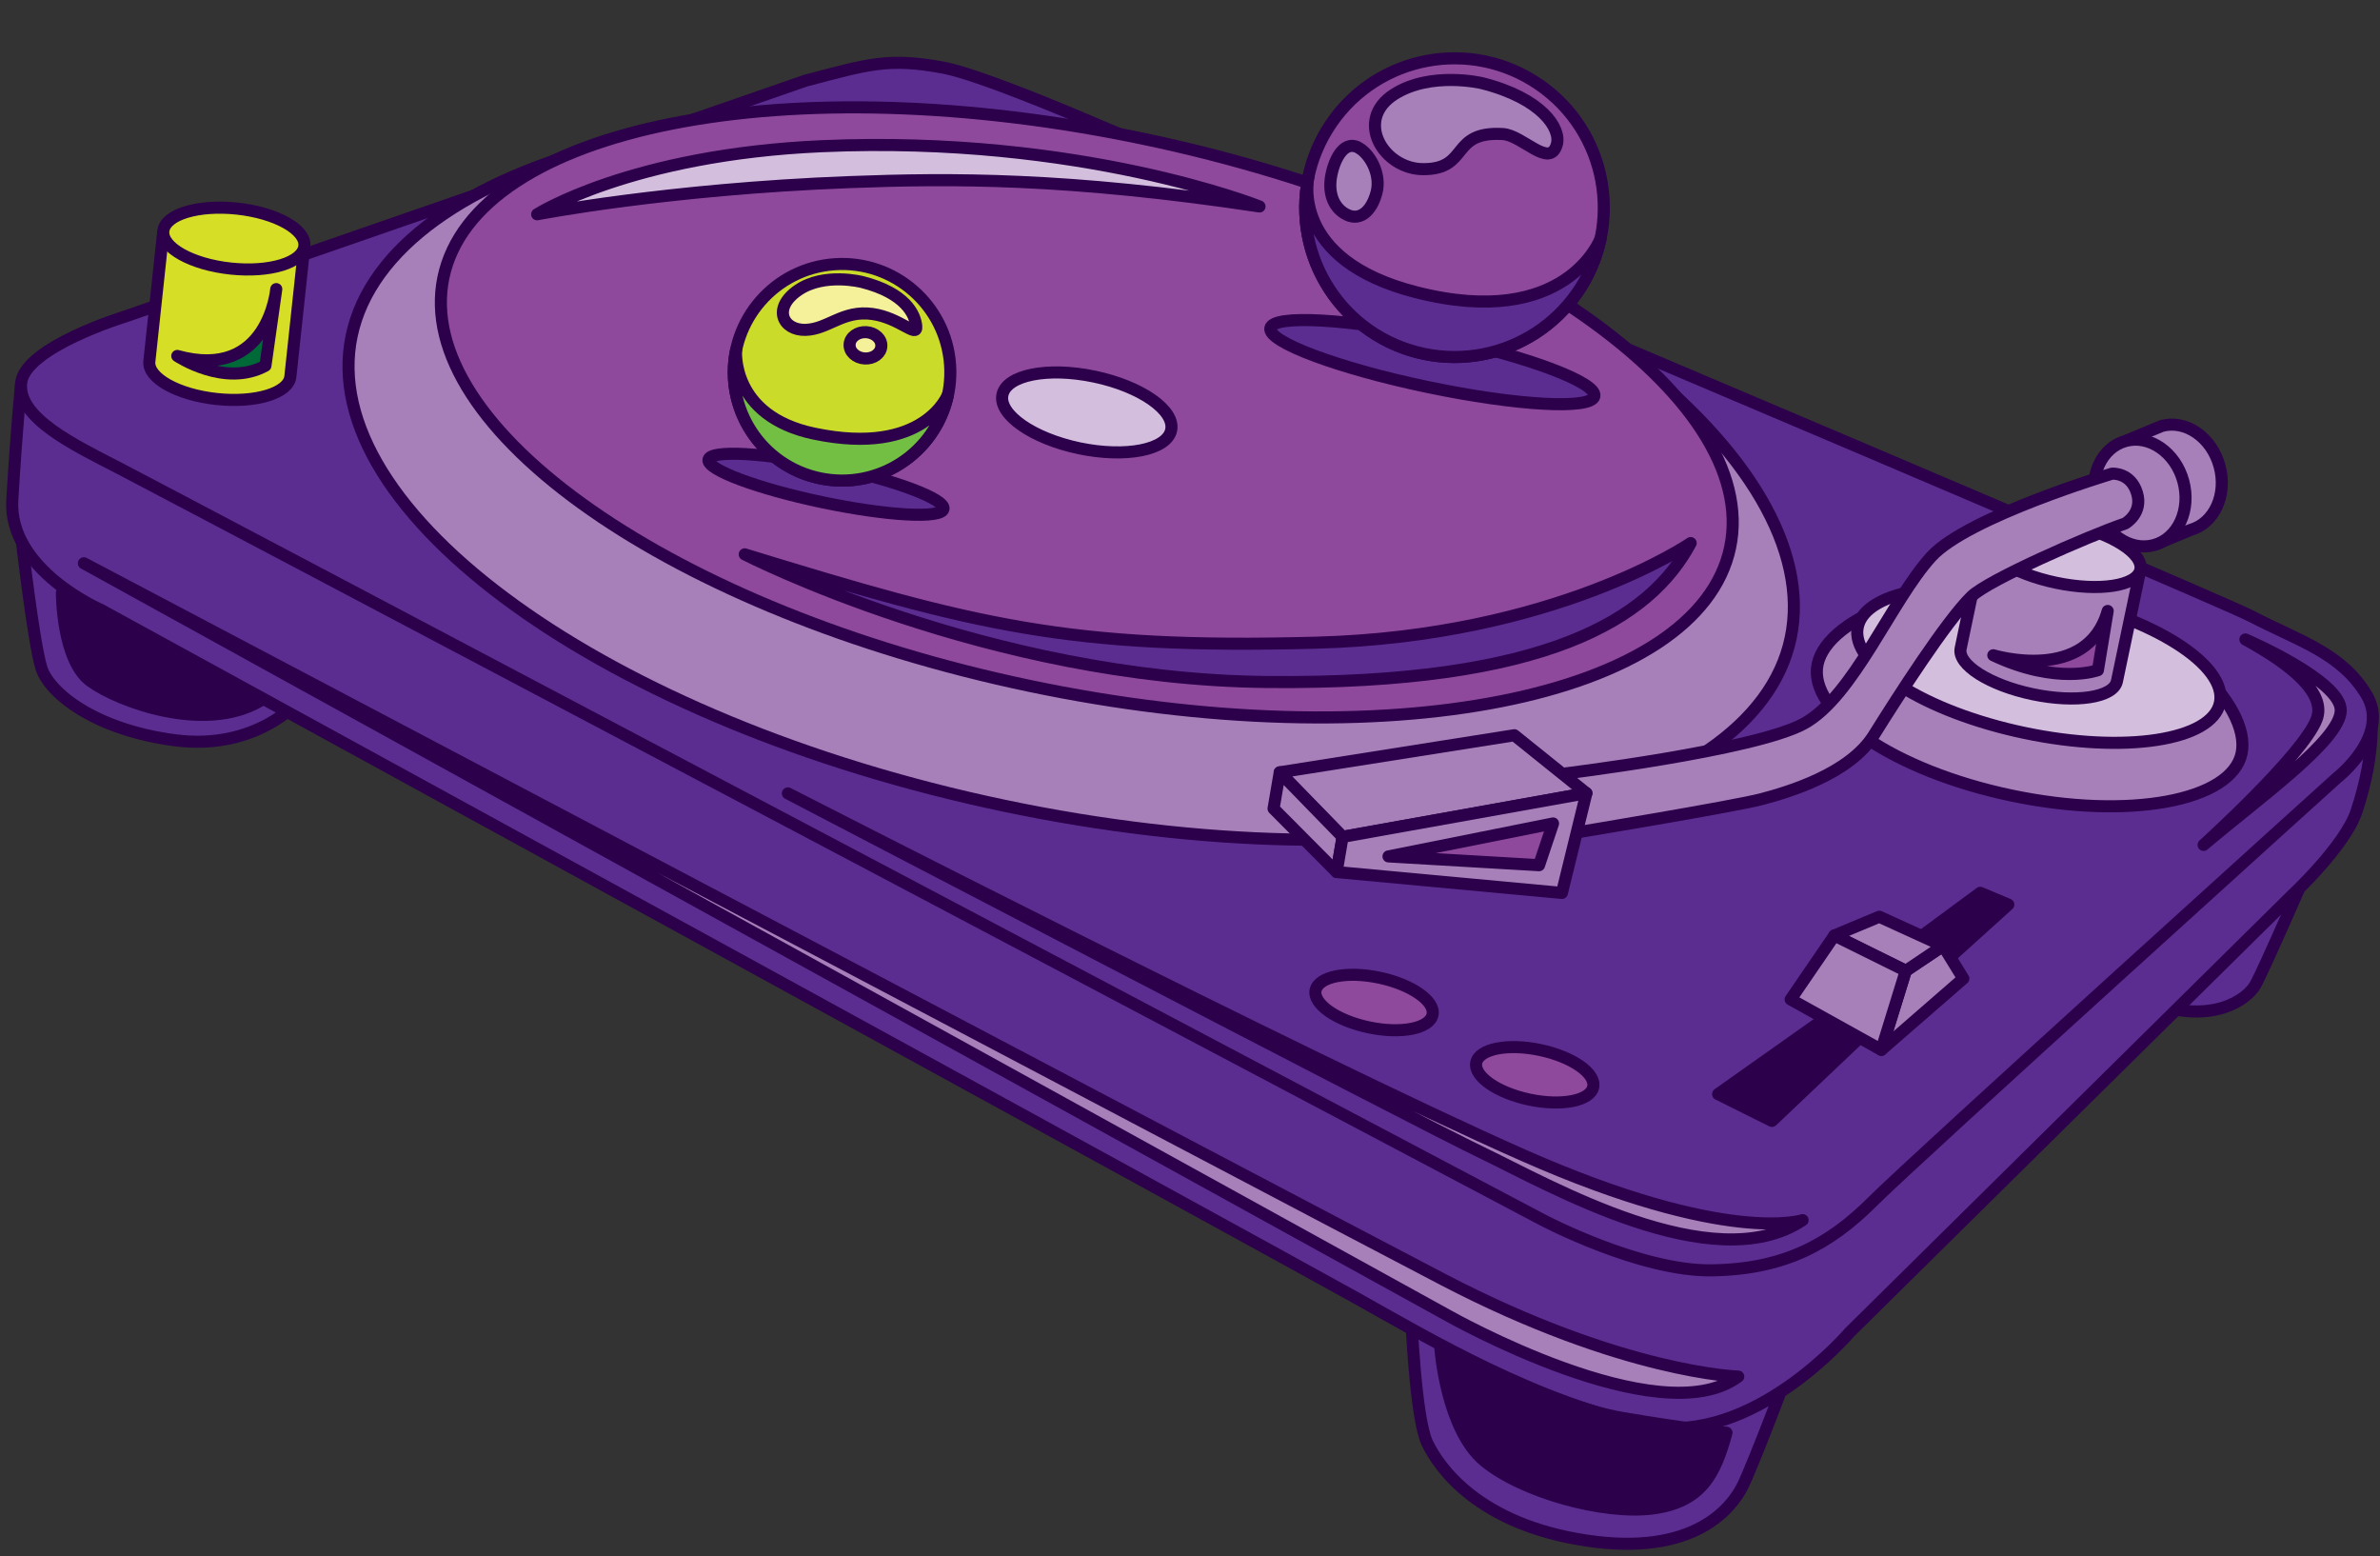 <svg width="335" height="219" viewBox="0 0 335 219" fill="none" xmlns="http://www.w3.org/2000/svg">
<rect x="0" y="0" width="335" height="219" fill="#333333" stroke="none"/>
<path d="M3.041 75.836C3.041 75.836 4.749 90.652 5.842 94.047C6.935 97.441 13.216 102.675 24.646 104.168C36.084 105.661 42.072 98.642 42.072 98.642L3.041 75.836Z" fill="#5C2D91" stroke="#2C004B" stroke-width="1.7" stroke-miterlimit="10" stroke-linejoin="round"/>
<path d="M198.635 185.102C198.635 185.102 199.22 199.533 200.891 203.043C202.569 206.553 208.126 214.504 223.312 216.782C238.498 219.068 243.709 212.172 245.241 209.185C246.772 206.191 252.907 189.858 252.907 189.858L198.635 185.102Z" fill="#5C2D91" stroke="#2C004B" stroke-width="1.7" stroke-miterlimit="10" stroke-linejoin="round"/>
<path d="M325.304 121.171C325.304 121.171 318.592 136.634 317.422 138.643C316.245 140.659 311.442 144.169 302.883 141.167C294.332 138.166 325.304 121.171 325.304 121.171Z" fill="#5C2D91" stroke="#2C004B" stroke-width="1.7" stroke-miterlimit="10" stroke-linejoin="round"/>
<path d="M333.663 99.958C333.663 99.958 334.648 105.276 331.693 114.174C330.068 119.069 322.579 126.02 322.579 126.02L260.326 187.503C260.326 187.503 246.734 203.474 232.125 200.611C216.485 197.547 200.891 188.234 190.823 182.608C180.763 176.981 14.155 85.795 14.155 85.795C14.155 85.795 1.147 80.207 1.732 70.34C2.34 60.172 2.987 53.838 2.987 53.838L95.119 26.029L151.345 28.645L297.726 90.39L333.663 99.958Z" fill="#5C2D91" stroke="#2C004B" stroke-width="1.7" stroke-miterlimit="10" stroke-linejoin="round"/>
<path d="M113.415 11.343L17.588 44.547C17.588 44.547 3.587 48.835 2.987 53.83C2.386 58.825 10.476 62.627 16.864 65.93C23.253 69.224 217.116 171.655 217.116 171.655C217.116 171.655 230.809 178.898 240.93 178.759C251.052 178.62 257.502 175.157 263.598 169.061C269.694 162.965 328.968 109.433 328.968 109.433C328.968 109.433 336.526 103.537 333.116 97.802C329.576 91.853 323.48 90.159 316.868 86.711C310.811 83.555 150.83 16.023 150.83 16.023C150.83 16.023 137.706 10.465 132.911 9.549C125.091 8.072 122.335 9.003 113.415 11.343Z" fill="#5C2D91" stroke="#2C004B" stroke-width="1.7" stroke-miterlimit="10" stroke-linejoin="round"/>
<path d="M252.052 89.759C246.849 114.544 197.289 125.119 141.355 113.381C85.421 101.644 44.296 72.033 49.499 47.249C54.703 22.465 104.894 8.849 160.828 20.587C216.762 32.333 257.248 64.975 252.052 89.759Z" fill="#A880B9" stroke="#2C004B" stroke-width="1.7" stroke-miterlimit="10" stroke-linejoin="round"/>
<path d="M243.526 77.036C247.986 55.785 211.059 30.049 161.048 19.553C111.036 9.057 66.878 17.776 62.418 39.027C57.958 60.278 94.885 86.014 144.897 96.51C194.908 107.006 239.066 98.287 243.526 77.036Z" fill="#8F499C" stroke="#2C004B" stroke-width="1.7" stroke-miterlimit="10" stroke-linejoin="round"/>
<path d="M164.846 60.526C164.261 63.313 158.473 64.452 151.915 63.082C145.357 61.704 140.516 58.333 141.101 55.546C141.686 52.76 147.474 51.613 154.032 52.991C160.589 54.361 165.431 57.74 164.846 60.526Z" fill="#D3BFDD" stroke="#2C004B" stroke-width="1.7" stroke-miterlimit="10" stroke-linejoin="round"/>
<path d="M224.251 152.967C223.843 154.899 219.833 155.691 215.292 154.737C210.75 153.783 207.395 151.443 207.795 149.518C208.203 147.587 212.213 146.794 216.754 147.748C221.303 148.703 224.659 151.035 224.251 152.967Z" fill="#8F499C" stroke="#2C004B" stroke-width="1.7" stroke-miterlimit="10" stroke-linejoin="round"/>
<path d="M201.637 142.799C201.229 144.731 197.219 145.524 192.678 144.569C188.137 143.615 184.781 141.275 185.181 139.343C185.589 137.411 189.599 136.618 194.14 137.573C198.689 138.535 202.045 140.875 201.637 142.799Z" fill="#8F499C" stroke="#2C004B" stroke-width="1.7" stroke-miterlimit="10" stroke-linejoin="round"/>
<path d="M42.841 34.634L40.871 52.991C40.625 55.323 35.976 56.732 30.495 56.147C25.015 55.562 20.774 53.191 21.02 50.867L22.991 32.51" fill="#D6DE26"/>
<path d="M42.841 34.634L40.871 52.991C40.625 55.323 35.976 56.732 30.495 56.147C25.015 55.562 20.774 53.191 21.02 50.867L22.991 32.51" stroke="#2C004B" stroke-width="1.7" stroke-miterlimit="10" stroke-linejoin="round"/>
<path d="M315.521 106C314.105 112.742 299.604 115.405 283.117 111.942C266.638 108.486 254.423 100.212 255.839 93.469C257.255 86.727 272.503 80.515 288.982 83.979C305.469 87.442 316.937 99.257 315.521 106Z" fill="#A880B9" stroke="#2C004B" stroke-width="1.7" stroke-miterlimit="10" stroke-linejoin="round"/>
<path d="M312.465 98.911C311.357 104.199 299.05 106.092 284.972 103.137C270.902 100.181 260.388 93.5 261.496 88.212C262.605 82.924 274.912 81.031 288.99 83.987C303.067 86.934 313.574 93.615 312.465 98.911Z" fill="#D3BFDD" stroke="#2C004B" stroke-width="1.7" stroke-miterlimit="10" stroke-linejoin="round"/>
<path d="M301.267 80.177L297.972 95.863C297.495 98.149 292.184 98.965 286.104 97.687C280.031 96.409 275.49 93.531 275.974 91.245L279.269 75.558" fill="#A880B9"/>
<path d="M301.267 80.177L297.972 95.863C297.495 98.149 292.184 98.965 286.104 97.687C280.031 96.409 275.49 93.531 275.974 91.245L279.269 75.558" stroke="#2C004B" stroke-width="1.7" stroke-miterlimit="10" stroke-linejoin="round"/>
<path d="M301.266 80.177C300.789 82.455 295.478 83.278 289.398 82.001C283.325 80.723 278.791 77.837 279.269 75.558C279.746 73.272 285.064 72.457 291.137 73.734C297.21 75.012 301.751 77.898 301.266 80.177Z" fill="#D3BFDD" stroke="#2C004B" stroke-width="1.7" stroke-miterlimit="10" stroke-linejoin="round"/>
<path d="M42.841 34.634C42.595 36.966 37.946 38.375 32.466 37.79C26.986 37.205 22.745 34.842 22.991 32.51C23.237 30.177 27.886 28.769 33.366 29.354C38.847 29.939 43.088 32.302 42.841 34.634Z" fill="#D6DE26" stroke="#2C004B" stroke-width="1.7" stroke-miterlimit="10" stroke-linejoin="round"/>
<path d="M299.181 62.058L304.284 59.941C307.663 59.018 311.303 61.542 312.412 65.583C313.52 69.624 311.673 73.65 308.294 74.581L303.191 76.698" fill="#A880B9"/>
<path d="M299.181 62.058L304.284 59.941C307.663 59.018 311.303 61.542 312.412 65.583C313.52 69.624 311.673 73.65 308.294 74.581L303.191 76.698" stroke="#2C004B" stroke-width="1.7" stroke-miterlimit="10" stroke-linejoin="round"/>
<path d="M295.063 71.056C293.954 67.015 295.802 62.989 299.181 62.058C302.56 61.134 306.2 63.659 307.309 67.7C308.417 71.741 306.57 75.766 303.191 76.698C299.804 77.621 296.163 75.097 295.063 71.056Z" fill="#A880B9" stroke="#2C004B" stroke-width="1.7" stroke-miterlimit="10" stroke-linejoin="round"/>
<path d="M297.287 66.653C297.287 66.653 276.952 72.726 271.841 78.329C266.23 84.479 260.881 98.018 253.907 101.828C246.934 105.638 219.586 108.932 219.586 108.932C219.586 108.932 224.135 110.941 221.618 117.191C221.618 117.191 244.086 113.474 247.911 112.465C251.737 111.457 260.357 108.902 263.759 103.437C267.169 97.98 273.95 87.404 277.491 83.933C279.854 81.616 293.931 75.435 299.127 73.665C299.127 73.665 301.682 72.241 300.789 69.347C299.889 66.445 297.287 66.653 297.287 66.653Z" fill="#A880B9" stroke="#2C004B" stroke-width="1.7" stroke-miterlimit="10" stroke-linejoin="round"/>
<path d="M213.152 103.46L223.296 111.611L188.976 117.761L180.132 108.678L213.152 103.46Z" fill="#A880B9" stroke="#2C004B" stroke-width="1.7" stroke-miterlimit="10" stroke-linejoin="round"/>
<path d="M188.976 117.761L180.132 108.678L179.262 113.789L188.137 122.71L188.976 117.761Z" fill="#A880B9" stroke="#2C004B" stroke-width="1.7" stroke-miterlimit="10" stroke-linejoin="round"/>
<path d="M188.976 117.761L188.137 122.71L219.848 125.65L223.296 111.611L188.976 117.761Z" fill="#A880B9" stroke="#2C004B" stroke-width="1.7" stroke-miterlimit="10" stroke-linejoin="round"/>
<path d="M256.701 143.446L241.838 153.96L249.412 157.731L261.443 146.324" fill="#2C004B"/>
<path d="M256.701 143.446L241.838 153.96L249.412 157.731L261.443 146.324" stroke="#2C004B" stroke-width="1.7" stroke-miterlimit="10" stroke-linejoin="round"/>
<path d="M269.286 132.608L278.737 125.635L282.678 127.29L274.227 134.925L269.286 132.608Z" fill="#2C004B" stroke="#2C004B" stroke-width="1.7" stroke-miterlimit="10" stroke-linejoin="round"/>
<path d="M268.254 136.611L264.814 147.733L276.351 137.703L273.504 133.093L268.254 136.611Z" fill="#A880B9" stroke="#2C004B" stroke-width="1.7" stroke-miterlimit="10" stroke-linejoin="round"/>
<path d="M273.503 133.093L268.254 136.611L258.202 131.638L264.521 128.998L273.503 133.093Z" fill="#A880B9" stroke="#2C004B" stroke-width="1.7" stroke-miterlimit="10" stroke-linejoin="round"/>
<path d="M264.814 147.733L268.254 136.61L258.202 131.638L252.044 140.636L264.814 147.733Z" fill="#A880B9" stroke="#2C004B" stroke-width="1.7" stroke-miterlimit="10" stroke-linejoin="round"/>
<path d="M177.284 29.053C177.284 29.053 152.161 18.978 115.709 20.572C88.8 21.749 75.607 30.154 75.607 30.154C75.607 30.154 93.849 26.606 119.511 25.628C133.827 25.082 150.168 24.966 177.284 29.053Z" fill="#D3BFDD" stroke="#2C004B" stroke-width="1.7" stroke-miterlimit="10" stroke-linejoin="round"/>
<path d="M11.807 79.261L203.823 185.132C203.823 185.132 233.572 201.973 244.671 193.707C244.671 193.707 228.492 193.268 203.161 180.068C177.823 166.86 11.807 79.261 11.807 79.261Z" fill="#A880B9" stroke="#2C004B" stroke-width="1.7" stroke-miterlimit="10" stroke-linejoin="round"/>
<path d="M104.825 78.006C104.825 78.006 139.038 95.601 178.4 95.971C217.762 96.34 232.286 87.065 237.974 76.42C237.974 76.42 218.886 89.551 185.235 90.437C150.275 91.368 137.314 87.974 104.825 78.006Z" fill="#5C2D91" stroke="#2C004B" stroke-width="1.7" stroke-miterlimit="10" stroke-linejoin="round"/>
<path d="M110.898 111.642C110.898 111.642 199.444 157.839 208.634 162.226C217.824 166.621 241.115 180.137 253.73 171.693C253.73 171.693 243.239 175.288 214.468 162.588C184.327 149.287 110.898 111.642 110.898 111.642Z" fill="#A880B9" stroke="#2C004B" stroke-width="1.7" stroke-miterlimit="10" stroke-linejoin="round"/>
<path d="M316.052 89.982C316.052 89.982 329.622 95.786 329.476 100.012C329.33 104.237 318.038 112.219 310.172 118.892C310.172 118.892 324.165 106.238 326.081 101.212C327.467 97.602 322.633 93.585 316.052 89.982Z" fill="#A880B9" stroke="#2C004B" stroke-width="1.7" stroke-miterlimit="10" stroke-linejoin="round"/>
<path d="M8.713 83.417C8.713 83.417 8.698 92.907 12.762 95.855C16.826 98.803 28.848 103.175 36.584 98.634L8.713 83.417Z" fill="#2C004B" stroke="#2C004B" stroke-width="1.7" stroke-miterlimit="10" stroke-linejoin="round"/>
<path d="M202.738 189.712C202.738 189.712 203.554 201.096 208.911 205.552C214.26 210.001 225.798 213.165 232.648 212.264C239.491 211.356 241.423 207.438 243.016 201.611C243.016 201.611 237.813 201.15 228.176 199.495C218.54 197.832 202.738 189.712 202.738 189.712Z" fill="#2C004B" stroke="#2C004B" stroke-width="1.7" stroke-miterlimit="10" stroke-linejoin="round"/>
<path d="M296.671 85.972L295.294 94.308C295.294 94.308 289.544 96.433 280.569 92.207C280.569 92.207 293.785 96.217 296.671 85.972Z" fill="#8F499C" stroke="#2C004B" stroke-width="1.7" stroke-miterlimit="10" stroke-linejoin="round"/>
<path d="M24.954 50.089C24.954 50.089 31.65 54.577 37.361 51.459L38.885 40.684C38.885 40.691 37.769 53.645 24.954 50.089Z" fill="#006938" stroke="#2C004B" stroke-width="1.7" stroke-miterlimit="10" stroke-linecap="round" stroke-linejoin="round"/>
<path d="M195.441 120.509L216.631 121.748L218.601 115.875L195.441 120.509Z" fill="#8F499C" stroke="#2C004B" stroke-width="1.7" stroke-miterlimit="10" stroke-linejoin="round"/>
<path d="M224.42 55.746C224.02 57.671 213.475 57.086 200.883 54.446C188.291 51.806 178.4 48.096 178.808 46.171C179.208 44.247 189.753 44.832 202.345 47.472C214.938 50.12 224.82 53.822 224.42 55.746Z" fill="#5C2D91" stroke="#2C004B" stroke-width="1.7" stroke-miterlimit="10" stroke-linejoin="round"/>
<path d="M222.047 41.126C228.622 31.564 226.201 18.481 216.638 11.906C207.076 5.33 193.993 7.752 187.418 17.314C180.843 26.877 183.264 39.959 192.827 46.535C202.389 53.11 215.471 50.688 222.047 41.126Z" fill="#8F499C" stroke="#2C004B" stroke-width="1.7" stroke-miterlimit="10" stroke-linejoin="round"/>
<path d="M225.298 33.541C222.911 44.901 211.774 52.175 200.413 49.789C189.053 47.403 181.779 36.266 184.165 24.905C184.165 24.905 181.41 36.566 199.336 41.122C220.564 46.526 225.298 33.541 225.298 33.541Z" fill="#5C2D91" stroke="#2C004B" stroke-width="1.7" stroke-miterlimit="10" stroke-linecap="round" stroke-linejoin="round"/>
<path d="M208.611 11.705C208.611 11.705 201.422 9.973 196.234 13.275C190.584 16.869 194.71 23.797 200.329 23.804C206.879 23.82 204.046 18.424 211.535 18.863C214.314 19.024 218.139 23.812 219.132 20.325C219.763 18.124 217.085 13.844 208.611 11.705Z" fill="#A880B9" stroke="#2C004B" stroke-width="1.7" stroke-miterlimit="10" stroke-linejoin="round"/>
<path d="M193.763 27.06C193.047 29.831 191.269 31.347 189.168 29.985C187.59 28.969 186.928 26.983 187.398 24.62C187.867 22.265 189.337 19.355 191.585 21.018C193.101 22.134 194.364 24.728 193.763 27.06Z" fill="#A880B9" stroke="#2C004B" stroke-width="1.7" stroke-miterlimit="10" stroke-linejoin="round"/>
<path d="M132.804 71.618C132.511 73.011 124.868 72.588 115.732 70.671C106.595 68.754 99.43 66.068 99.722 64.675C100.015 63.282 107.658 63.698 116.794 65.614C125.922 67.538 133.096 70.225 132.804 71.618Z" fill="#5C2D91" stroke="#2C004B" stroke-width="1.7" stroke-miterlimit="10" stroke-linejoin="round"/>
<path d="M119.563 67.591C127.96 67.018 134.304 59.747 133.732 51.35C133.159 42.952 125.888 36.609 117.49 37.181C109.093 37.753 102.749 45.025 103.322 53.422C103.894 61.82 111.166 68.163 119.563 67.591Z" fill="#CBDB2A" stroke="#2C004B" stroke-width="1.7" stroke-miterlimit="10" stroke-linejoin="round"/>
<path d="M133.435 55.516C131.703 63.751 123.629 69.031 115.393 67.3C107.157 65.568 101.877 57.494 103.609 49.258C103.609 49.258 102.762 58.533 114.608 61.019C130.156 64.282 133.435 55.516 133.435 55.516Z" fill="#72BF44" stroke="#2C004B" stroke-width="1.7" stroke-miterlimit="10" stroke-linejoin="round"/>
<path d="M121.335 39.683C121.335 39.683 116.047 38.313 112.36 40.822C108.674 43.331 110.159 46.503 113.376 46.418C116.586 46.333 118.626 43.593 122.821 44.186C126.646 44.725 129.101 47.596 128.97 45.941C128.84 44.278 127.477 41.23 121.335 39.683Z" fill="#F5F19A" stroke="#2C004B" stroke-width="1.7" stroke-miterlimit="10" stroke-linejoin="round"/>
<path d="M121.712 50.443C120.481 50.374 119.526 49.489 119.588 48.465C119.65 47.442 120.696 46.672 121.928 46.741C123.159 46.81 124.114 47.696 124.052 48.719C123.998 49.743 122.952 50.513 121.712 50.443Z" fill="#F5F19A" stroke="#2C004B" stroke-width="1.7" stroke-miterlimit="10" stroke-linejoin="round"/>
</svg>
